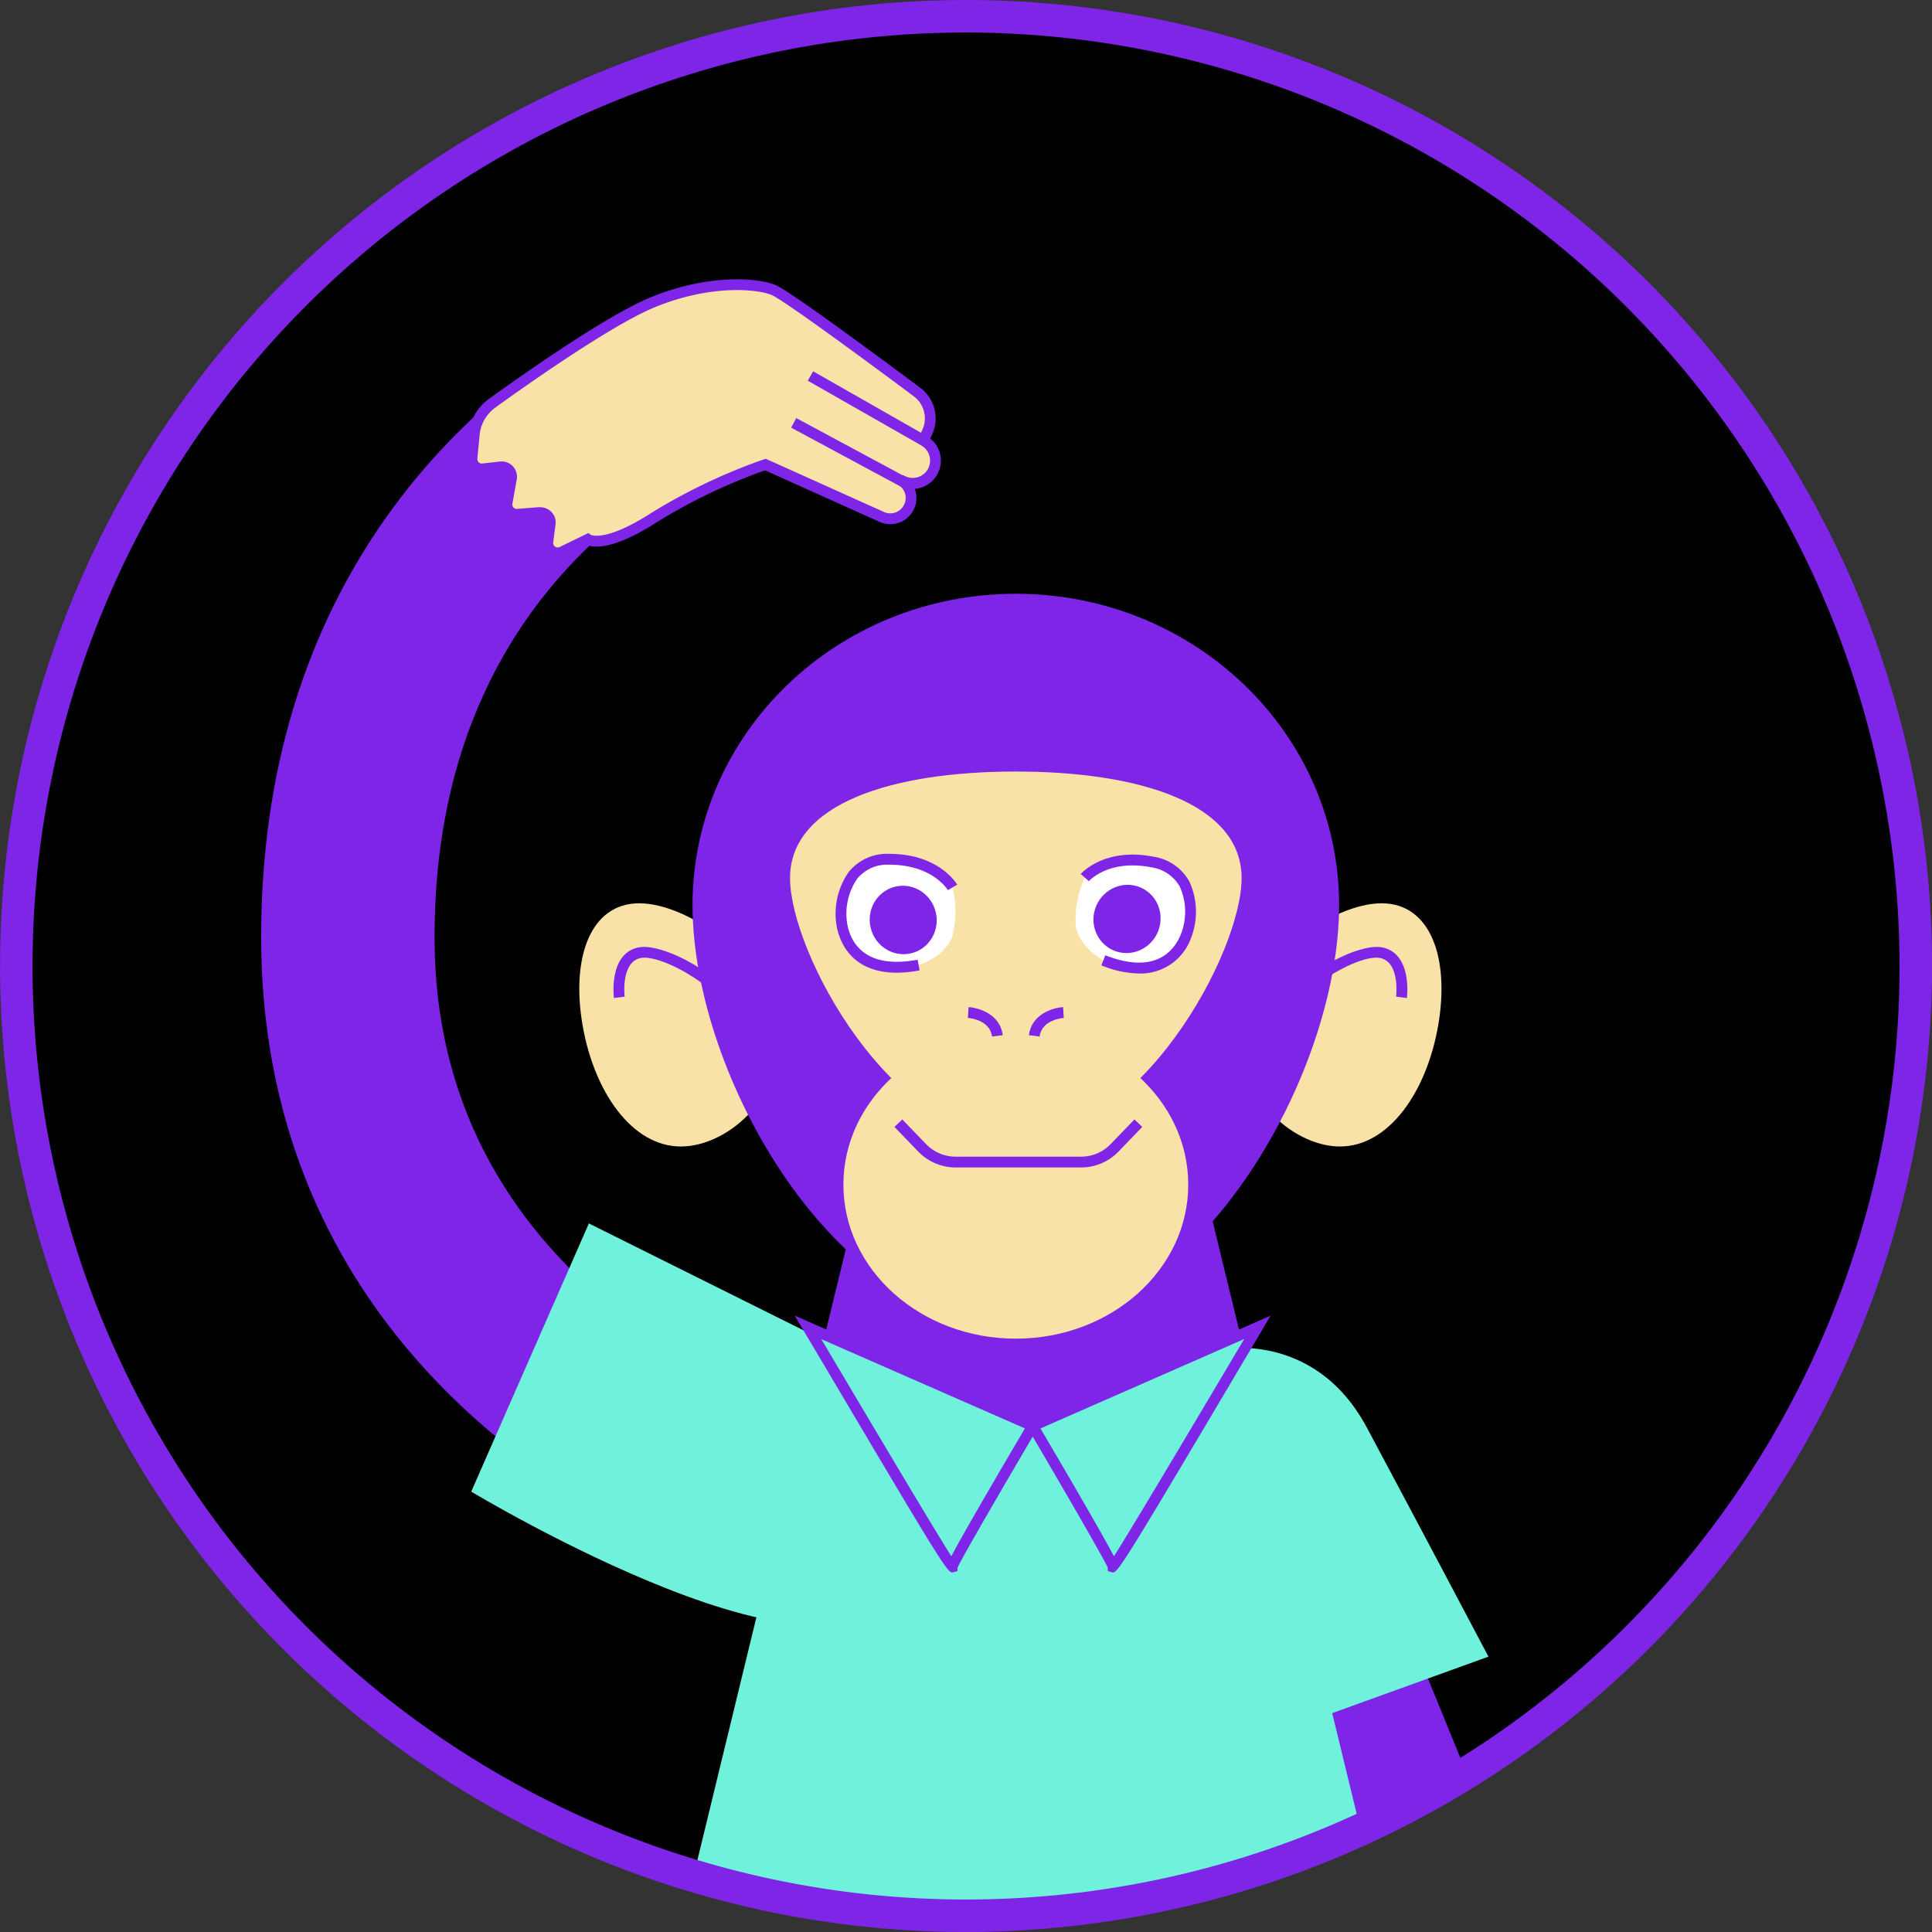<svg xmlns="http://www.w3.org/2000/svg" xmlns:xlink="http://www.w3.org/1999/xlink" width="170" height="170.001" viewBox="0 0 170 170.001"><rect x="0" y="0" width="170" height="170.001" fill="#333333" stroke="none"/><defs><style>.a{fill:none;}.b{clip-path:url(#a);}.c{fill:#7e25e7;}.d{fill:#6ff1db;}.e{fill:#f9e2a7;}.f{fill:#fff;}</style><clipPath id="a"><circle class="a" cx="83.57" cy="83.57" r="83.57" transform="translate(1137.625 762.103)"/></clipPath></defs><g transform="translate(-1136.195 -760.673)"><g class="b"><circle cx="83.57" cy="83.57" r="83.57" transform="translate(1137.625 762.103)"/><path class="c" d="M1216.051,888.271l-2.975,14.959a83.71,83.71,0,0,1-26.439-11.155c-17.848-11.546-27.335-28.326-27.458-48.51-.134-23.34,9.772-37.918,18.9-46.375l10.574,10.955c-7.351,6.779-14.32,17.82-14.216,35.324C1174.643,879.614,1215.641,888.185,1216.051,888.271Z"/><path class="c" d="M1258.412,899.969l13.282,32.519-18.777-.335-3.985-25.885Z"/><path class="c" d="M1245.33,878.127l-18.268,8.018-18.277-8.018,2.67-10.974h31.206Z"/><path class="d" d="M1258.8,933.559h-63.479l13.148-54.107.315-1.325,18.277,8.018,18.268-8.018.324,1.335Z"/><path class="d" d="M1177.659,891.925l10.353-23.6,22.851,11.379s6.9,6.809,3.731,19.68S1177.659,891.925,1177.659,891.925Z"/><path class="d" d="M1243.166,879.458s8.581-1.99,13.306,6.84,10.695,20.146,10.695,20.146l-20.644,7.462Z"/><line class="e" x1="9.935" y1="5.644" transform="translate(1205.496 797.257)"/><rect class="c" width="0.953" height="11.426" transform="translate(1205.26 797.671) rotate(-60.398)"/><path class="e" d="M1218.358,801.957a1.981,1.981,0,0,1-2.87.973l-.057-.029a1.827,1.827,0,0,1,.925,1.592,1.8,1.8,0,0,1-.267.944,1.826,1.826,0,0,1-2.317.715l-10.23-4.6a49.7,49.7,0,0,0-9.792,4.663c-4.481,2.888-5.835,1.916-5.835,1.916l-2.269,1.106a.875.875,0,0,1-1.249-.9l.209-1.574a.875.875,0,0,0-.934-.982l-1.945.153a.864.864,0,0,1-.925-1.02l.382-2.126a.87.87,0,0,0-.954-1.021l-1.554.172a.869.869,0,0,1-.963-.944l.2-2.088a3.842,3.842,0,0,1,1.574-2.746c3.041-2.193,10.23-7.246,14.025-8.838,4.9-2.05,9.238-1.773,10.773-1.115,1.173.5,8.953,6.245,12.586,8.952a2.907,2.907,0,0,1,.915,3.528l-.305.667-.038.067a.189.189,0,0,0,.057.038A2,2,0,0,1,1218.358,801.957Z"/><path class="c" d="M1185.266,809.8a1.355,1.355,0,0,1-1.342-1.521l.209-1.576a.4.4,0,0,0-.428-.444l-1.941.152a1.341,1.341,0,0,1-1.43-1.583l.38-2.123a.392.392,0,0,0-.43-.462l-1.556.172a1.329,1.329,0,0,1-1.081-.365,1.354,1.354,0,0,1-.409-1.094l.2-2.093a4.32,4.32,0,0,1,1.769-3.086c2.959-2.134,10.257-7.271,14.12-8.892,5.068-2.12,9.525-1.808,11.146-1.114,1.195.506,8.458,5.862,12.682,9.009a3.371,3.371,0,0,1,1.065,4.106l-.173.379a2.466,2.466,0,0,1,.752,2.874,2.5,2.5,0,0,1-2.113,1.549,2.3,2.3,0,0,1-3.11,2.9l-10.059-4.527a49.332,49.332,0,0,0-9.509,4.55c-3.708,2.391-5.436,2.273-6.088,2.044l-2.066,1.006A1.33,1.33,0,0,1,1185.266,809.8Zm-1.534-4.495a1.357,1.357,0,0,1,1,.434,1.328,1.328,0,0,1,.347,1.093l-.208,1.569a.389.389,0,0,0,.166.371.384.384,0,0,0,.4.035l2.526-1.231.232.166h0c.006,0,1.309.643,5.3-1.93a50.654,50.654,0,0,1,9.9-4.714l.177-.059,10.4,4.681a1.343,1.343,0,0,0,1.715-.529,1.319,1.319,0,0,0,.2-.7,1.349,1.349,0,0,0-.682-1.176l.444-.844.089.046a1.528,1.528,0,0,0,2.185-.738l0-.006a1.531,1.531,0,0,0-.656-1.9l-.159-.118-.253-.258.18-.312.323-.7a2.421,2.421,0,0,0-.767-2.948c-7.022-5.234-11.69-8.559-12.485-8.9-1.25-.535-5.431-.964-10.4,1.117-3.771,1.582-11,6.671-13.931,8.785a3.364,3.364,0,0,0-1.377,2.405l-.2,2.088a.4.4,0,0,0,.121.32.379.379,0,0,0,.309.105l1.56-.173a1.346,1.346,0,0,1,1.475,1.581l-.381,2.124a.384.384,0,0,0,.092.334.4.4,0,0,0,.323.127l1.948-.153Z"/><path class="e" d="M1217.443,799.421c-2.918-1.668-8.991-5.129-9.935-5.663"/><path class="c" d="M1217.206,799.835c-2.917-1.668-8.989-5.129-9.933-5.663l.47-.829c.944.534,7.019,3.995,9.936,5.664Z"/><path class="e" d="M1204.614,850.855c1.013,5.907-4.217,10.7-8.509,10.7s-7.64-4.788-8.653-10.7.693-10.7,4.986-10.7S1203.6,844.949,1204.614,850.855Z"/><path class="c" d="M1201.234,851.053c-.912-3.084-6.784-6.506-8.7-6.076-1.734.4-1.377,3.363-1.373,3.393l-.946.12c-.02-.157-.461-3.855,2.107-4.442,2.356-.538,8.733,3.035,9.829,6.734Z"/><path class="e" d="M1245.59,850.855c-1.013,5.907,4.216,10.7,8.509,10.7s7.64-4.788,8.652-10.7-.693-10.7-4.985-10.7S1246.6,844.949,1245.59,850.855Z"/><path class="c" d="M1248.969,851.053l-.914-.271c1.1-3.7,7.474-7.277,9.828-6.734,2.568.587,2.128,4.285,2.108,4.442l-.946-.119c0-.03.353-3-1.374-3.394C1255.761,844.543,1249.883,847.969,1248.969,851.053Z"/><path class="c" d="M1254.026,840.319c0,15.134-12.736,37.106-28.447,37.106s-28.447-21.972-28.447-37.106,12.736-27.4,28.447-27.4S1254.026,825.185,1254.026,840.319Z"/><path class="e" d="M1245.446,837.942c0,6.535-8.9,23-19.867,23s-19.867-16.465-19.867-23,8.9-9.381,19.867-9.381S1245.446,831.407,1245.446,837.942Z"/><ellipse class="e" cx="15.172" cy="13.555" rx="15.172" ry="13.555" transform="translate(1210.407 851.353)"/><path class="f" d="M1220.009,838.757s-1.446-2.474-5.55-2.474-4.524,4.183-4.15,5.937,1.865,4.273,6.715,3.374c0,0,2.378-.724,2.985-2.589A8.991,8.991,0,0,0,1220.009,838.757Z"/><path class="c" d="M1215.1,846.262c-3.944,0-4.986-2.664-5.258-3.942a6.4,6.4,0,0,1,1.058-4.954,4.338,4.338,0,0,1,3.559-1.56c4.327,0,5.9,2.6,5.961,2.71l-.822.484c-.055-.092-1.385-2.24-5.139-2.24a3.43,3.43,0,0,0-2.818,1.206,5.422,5.422,0,0,0-.866,4.155c.317,1.491,1.535,3.862,6.162,3l.173.938A11.091,11.091,0,0,1,1215.1,846.262Z"/><ellipse class="c" cx="2.944" cy="3.014" rx="2.944" ry="3.014" transform="matrix(0.975, -0.224, 0.224, 0.975, 1212.124, 839.344)"/><path class="f" d="M1231.649,837.892s1.89-2.154,5.919-1.374,3.646,4.967,2.946,6.618-2.643,3.841-7.234,2.036c0,0-2.2-1.163-2.438-3.109A8.984,8.984,0,0,1,1231.649,837.892Z"/><path class="c" d="M1236.437,846.334a9.151,9.151,0,0,1-3.331-.719l.348-.887c4.379,1.722,6.028-.375,6.621-1.778a5.419,5.419,0,0,0-.06-4.244,3.429,3.429,0,0,0-2.537-1.72c-3.688-.713-5.4,1.142-5.472,1.222l-.715-.63c.084-.1,2.122-2.349,6.367-1.528a4.338,4.338,0,0,1,3.2,2.208,6.389,6.389,0,0,1,.095,5.064A4.714,4.714,0,0,1,1236.437,846.334Z"/><ellipse class="c" cx="3.014" cy="2.944" rx="3.014" ry="2.944" transform="matrix(0.405, -0.914, 0.914, 0.405, 1231.453, 843.095)"/><path class="c" d="M1223.482,851.877c-.182-1.489-2.043-1.629-2.122-1.634l.058-.951c.943.056,2.788.645,3.01,2.469Z"/><path class="c" d="M1227.676,851.877l-.946-.116c.223-1.824,2.066-2.413,3.009-2.469l.059.951C1229.719,850.248,1227.859,850.388,1227.676,851.877Z"/><path class="c" d="M1231.334,863.4h-11.065a4.563,4.563,0,0,1-3.268-1.389l-2.1-2.177.687-.661,2.1,2.176a3.605,3.605,0,0,0,2.582,1.1h11.065a3.606,3.606,0,0,0,2.583-1.1l2.1-2.176.687.661-2.1,2.176A4.562,4.562,0,0,1,1231.334,863.4Z"/><path class="d" d="M1227.063,886.145s-7.094,12.032-7.094,12.4c0,.3-8.361-13.8-11.5-19.1-.734-1.23-1.182-1.983-1.182-1.983l1.5.658Z"/><path class="c" d="M1219.981,899.034c-.457,0-1.295-1.385-11.921-19.339l-1.944-3.262,21.63,9.491-.273.463c-2.664,4.519-6.675,11.408-7.027,12.236v.29l-.353.1A.439.439,0,0,1,1219.981,899.034Zm-11.521-20.529.42.7c5.72,9.666,9.752,16.4,11.023,18.409.639-1.22,2.279-4.126,6.476-11.252Z"/><path class="d" d="M1246.837,877.469s-.448.763-1.182,1.992c-3.147,5.311-11.508,19.393-11.508,19.088,0-.372-7.084-12.4-7.084-12.4l18.267-8.018Z"/><path class="c" d="M1234.132,899.034a.433.433,0,0,1-.11-.02l-.351-.1v-.293c-.349-.823-4.356-7.716-7.018-12.237l-.273-.463,21.612-9.479-.744,1.266s-.447.763-1.183,1.995C1235.428,897.658,1234.584,899.034,1234.132,899.034Zm-6.386-12.669c4.193,7.127,5.829,10.033,6.468,11.252,1.273-2.011,5.307-8.739,11.031-18.4.156-.263.3-.5.43-.721l-.154.066Z"/><rect class="c" width="0.954" height="11.81" transform="matrix(0.474, -0.881, 0.881, 0.474, 1205.807, 798.301)"/></g><path class="c" d="M1221.2,930.674a85,85,0,1,1,85-85A85.1,85.1,0,0,1,1221.2,930.674Zm0-167.14a82.14,82.14,0,1,0,82.139,82.14A82.233,82.233,0,0,0,1221.2,763.534Z"/></g></svg>